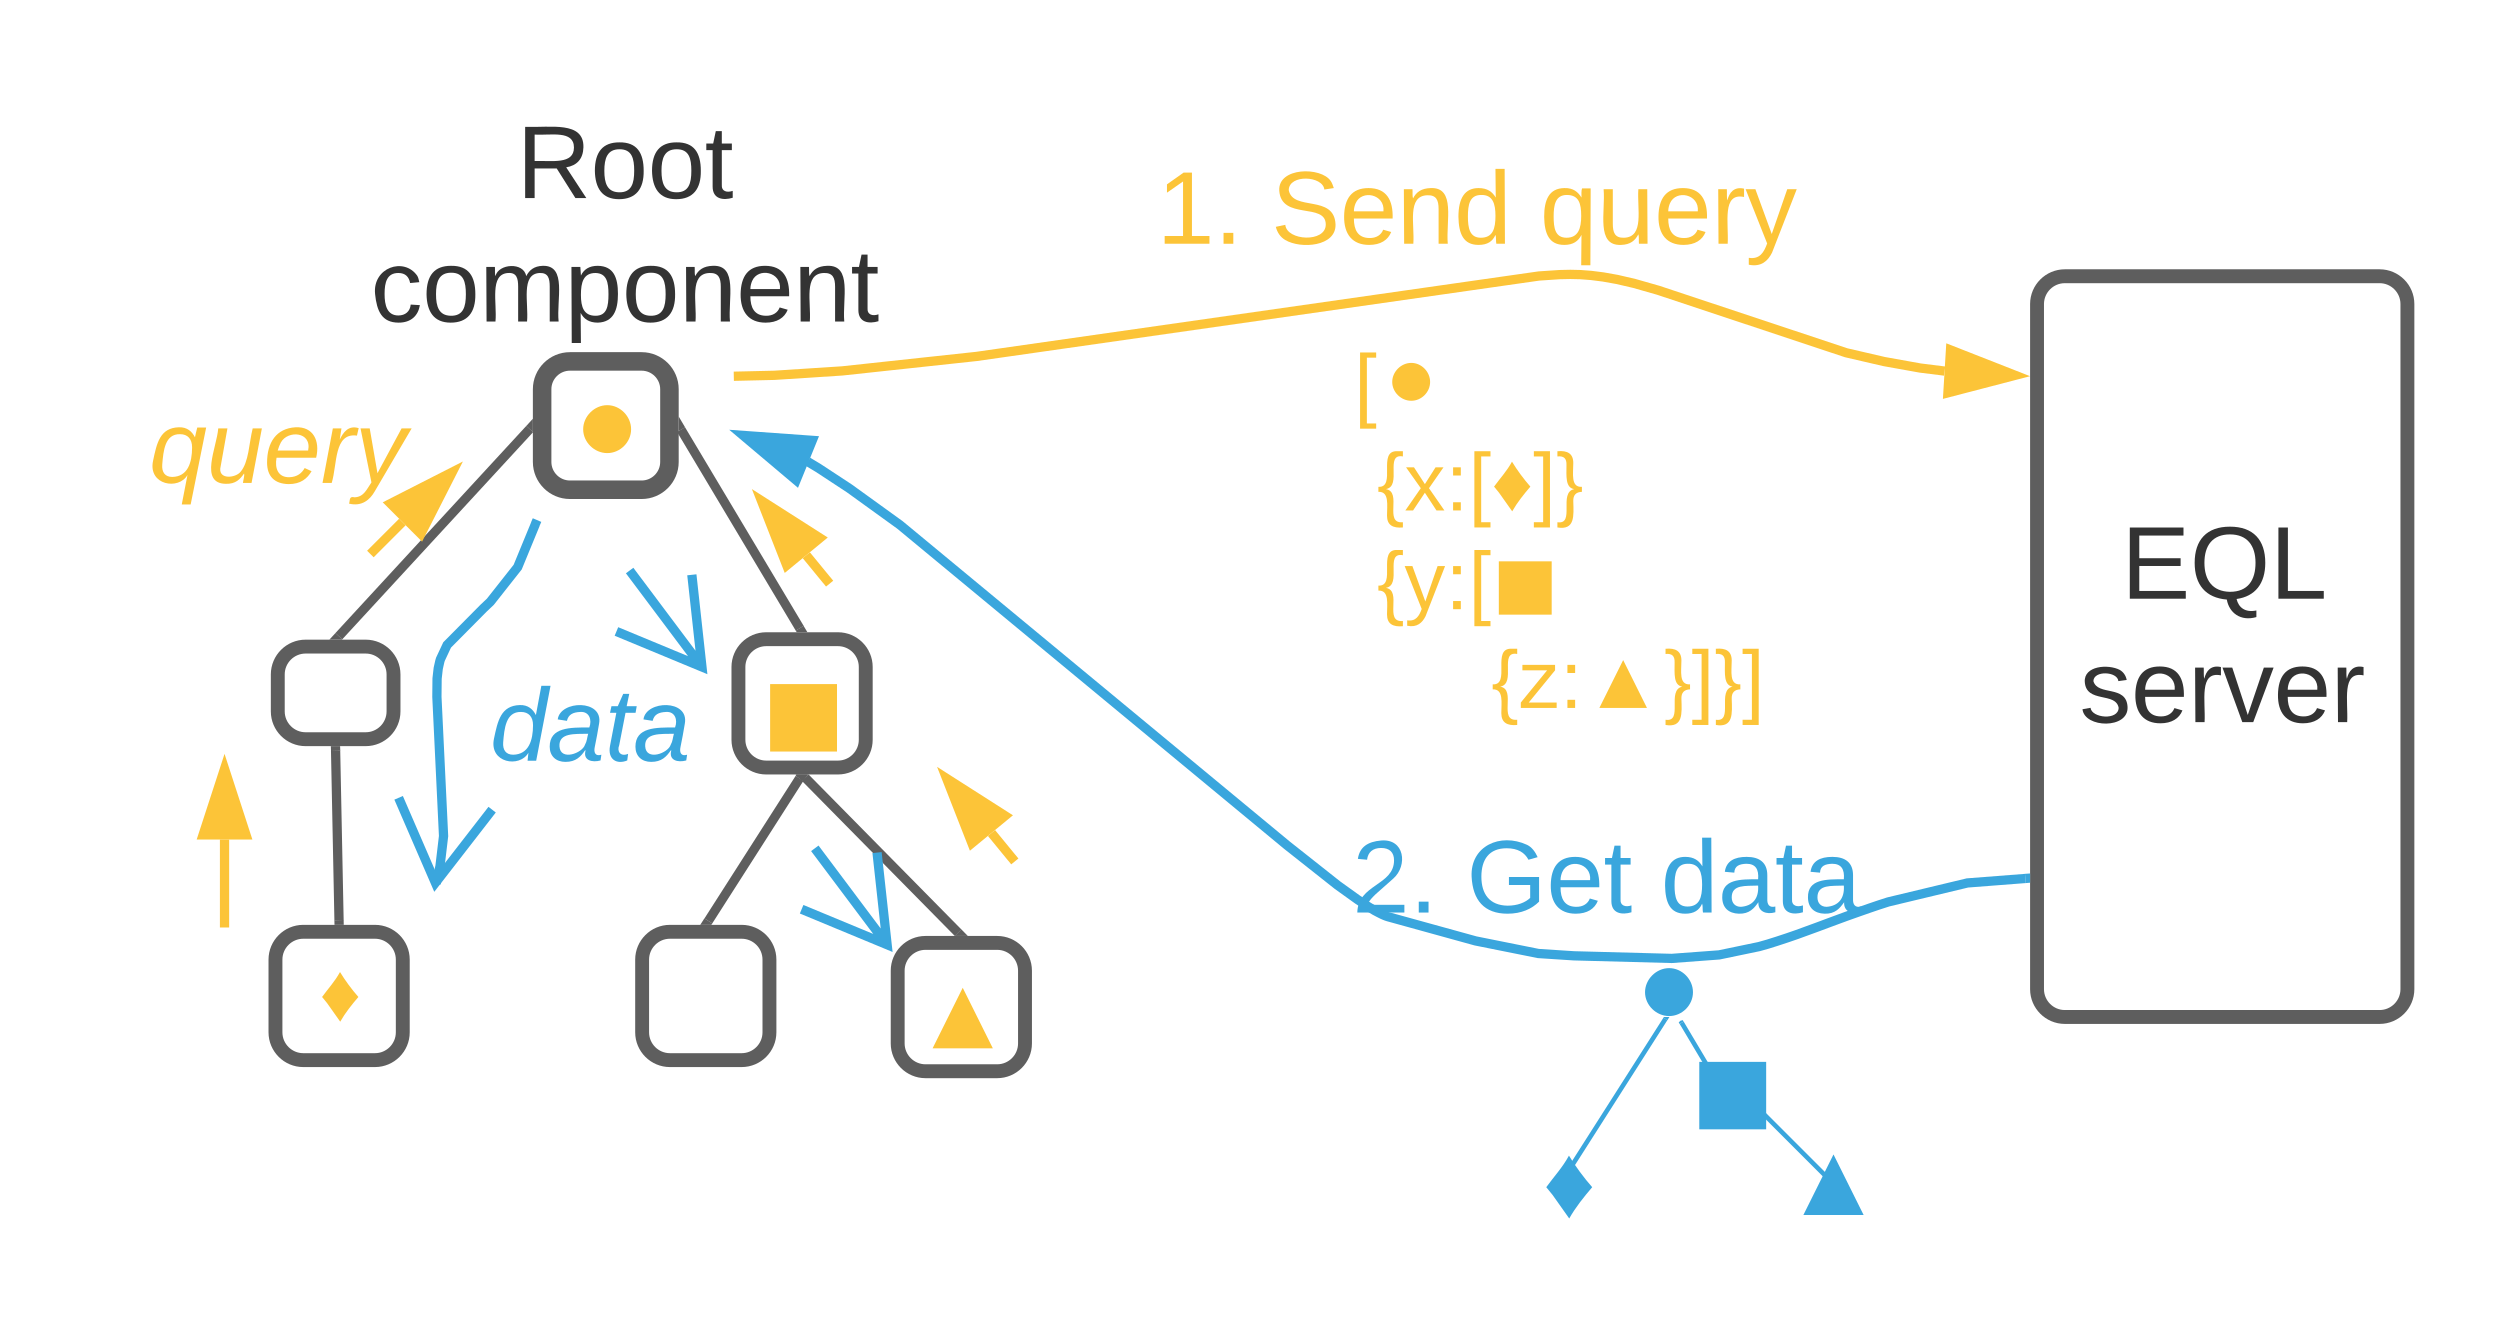 <svg xmlns="http://www.w3.org/2000/svg" xmlns:xlink="http://www.w3.org/1999/xlink" xmlns:lucid="lucid" width="540" height="285.17"><g transform="translate(0 -0.333)" lucid:page-tab-id="0_0"><path d="M85 26.33c0-3.3 2.7-6 6-6h88c3.3 0 6 2.7 6 6v39.34c0 3.3-2.7 6-6 6H91c-3.3 0-6-2.7-6-6z" stroke="#000" stroke-opacity="0" stroke-width="3" fill="#fff" fill-opacity="0"/><use xlink:href="#a" transform="matrix(1,0,0,1,90,25.333) translate(21.574 17.778)"/><use xlink:href="#b" transform="matrix(1,0,0,1,90,25.333) translate(-9.907 44.444)"/><path d="M60 146c0-3.3 2.7-6 6-6h13c3.3 0 6 2.7 6 6v8c0 3.3-2.7 6-6 6H66c-3.3 0-6-2.7-6-6z" stroke="#5e5e5e" stroke-width="3" fill="#fff"/><path d="M206.95 201.8l-33-33.47" stroke="#5e5e5e" stroke-width="2" fill="none"/><path d="M209.05 202.5h-2.8l-.03-.03 1.42-1.4zM174.68 167.64l-1.42 1.4-1.4-1.42h2.8z" fill="#5e5e5e"/><path d="M153 199.26l19.7-30.8" stroke="#5e5e5e" stroke-width="2" fill="none"/><path d="M153.85 199.78l-.2.32h-2.4l.9-1.4zM173.54 169.02l-1.7-1.08.22-.32h2.38z" fill="#5e5e5e"/><path d="M73.23 199.1l-.74-36.6" stroke="#5e5e5e" stroke-width="2" fill="none"/><path d="M74.25 200.1h-2l-.02-1 2-.05zM73.5 162.5l-2 .05-.04-1.05h2z" fill="#5e5e5e"/><path d="M73.18 137.76L114.42 93" stroke="#5e5e5e" stroke-width="2" fill="none"/><path d="M73.93 138.42l-.07.08h-2.72l1.32-1.43zM115.1 93.65l-1.43-1.3 1.43-1.57z" fill="#5e5e5e"/><path d="M147.1 93.12l25.64 42.92" stroke="#5e5e5e" stroke-width="2" fill="none"/><path d="M147.98 92.63l-1.38.82V90.3zM174.4 136.9h-2.3l-.23-.37 1.7-1.02z" fill="#5e5e5e"/><path d="M218.56 185.63l-4.4-5.37M218.55 185.6l.65.8" stroke="#fcc438" stroke-width="2" fill="none"/><path d="M204.46 168.47l12.64 8.07-7.17 5.9z" stroke="#fcc438" stroke-width="2" fill="#fcc438"/><path d="M80.7 119.3l6.22-6.22M80.73 119.27L80 120" stroke="#fcc438" stroke-width="2" fill="none"/><path d="M97.7 102.3l-6.8 13.35-6.55-6.55z" stroke="#fcc438" stroke-width="2" fill="#fcc438"/><path d="M20 86c0-3.3 2.7-6 6-6h68c3.3 0 6 2.7 6 6v28c0 3.3-2.7 6-6 6H26c-3.3 0-6-2.7-6-6z" stroke="#000" stroke-opacity="0" stroke-width="3" fill="#fff" fill-opacity="0"/><use xlink:href="#c" transform="matrix(1,0,0,1,25,85) translate(7.253 19.653)"/><path d="M176.6 184.37l15.1 20.14M176.62 184.4l-.62-.83M173.15 196.73l18.47 7.66-2.18-19.9" stroke="#3aa6dd" stroke-width="2" fill="none"/><path d="M100 146c0-3.3 2.7-6 6-6h43c3.3 0 6 2.7 6 6v28c0 3.3-2.7 6-6 6h-43c-3.3 0-6-2.7-6-6z" stroke="#000" stroke-opacity="0" stroke-width="3" fill="#fff" fill-opacity="0"/><use xlink:href="#d" transform="matrix(1,0,0,1,105,145) translate(0.895 19.653)"/><path d="M287.5 66c0-3.3 2.7-6 6-6h108c3.3 0 6 2.7 6 6v104.67c0 3.3-2.7 6-6 6h-108c-3.3 0-6-2.7-6-6z" stroke="#000" stroke-opacity="0" stroke-width="3" fill="#fff" fill-opacity="0"/><use xlink:href="#e" transform="matrix(1,0,0,1,292.5,65) translate(0 24.253)"/><use xlink:href="#f" transform="matrix(1,0,0,1,292.5,65) translate(0 45.587)"/><use xlink:href="#g" transform="matrix(1,0,0,1,292.5,65) translate(4.938 45.587)"/><use xlink:href="#f" transform="matrix(1,0,0,1,292.5,65) translate(0 66.92)"/><use xlink:href="#h" transform="matrix(1,0,0,1,292.5,65) translate(4.938 66.92)"/><use xlink:href="#i" transform="matrix(1,0,0,1,292.5,65) translate(0 88.253)"/><use xlink:href="#j" transform="matrix(1,0,0,1,292.5,65) translate(29.63 88.253)"/><path d="M440 66c0-3.3 2.7-6 6-6h68c3.3 0 6 2.7 6 6v148c0 3.3-2.7 6-6 6h-68c-3.3 0-6-2.7-6-6z" stroke="#5e5e5e" stroke-width="3" fill="#fff"/><use xlink:href="#k" transform="matrix(1,0,0,1,445,65) translate(13.179 64.653)"/><use xlink:href="#l" transform="matrix(1,0,0,1,445,65) translate(4.198 91.319)"/><path d="M244.5 31.83c0-3.3 2.7-6 6-6H387c3.3 0 6 2.7 6 6v32.84c0 3.3-2.7 6-6 6H250.5c-3.3 0-6-2.7-6-6z" stroke="#000" stroke-opacity="0" stroke-width="3" fill="#fff" fill-opacity="0"/><use xlink:href="#m" transform="matrix(1,0,0,1,249.5,30.833) translate(0.395 22.153)"/><use xlink:href="#n" transform="matrix(1,0,0,1,249.5,30.833) translate(25.086 22.153)"/><use xlink:href="#o" transform="matrix(1,0,0,1,249.5,30.833) translate(83.111 22.153)"/><path d="M159.5 81.58l7.75-.18 14.66-.95 29.03-3.13L332.4 59.95l4.48-.3 2.32-.05 2.16.05 2.34.18 2.6.33 3.02.54 3.7.86 5.15 1.47 40.6 13.5 8.2 1.9 7.8 1.4 5.27.66M159.53 81.58l-1.03.02" stroke="#fcc438" stroke-width="2" fill="none"/><path d="M435.27 81.4l-14.52 3.78.56-9.26z" stroke="#fcc438" stroke-width="2" fill="#fcc438"/><path d="M437.5 190.08l-12.54.97-17.1 4.1-2.07.67-2.06.7-2 .7-1.98.7-.98.35-2.04.75-2 .74-1.98.74-.6.22-2.03.74-2 .73-1.97.68-.24.08-2.03.67-2 .63-1.9.54-8.65 1.8-10.25.76-21.1-.56-7.7-.5-13.56-2.72-18.76-5.18-.24-.07-.3-.1-.38-.15-.5-.22-.66-.33-.95-.5-1.4-.86-2.3-1.52-4.32-3.1-10.9-8.62-83.62-69.2-10.94-7.9-6.7-4.4-2.28-1.37" stroke="#3aa6dd" stroke-width="2" fill="none"/><path d="M438.5 191l-.95.08-.15-2 1.1-.08z" fill="#3aa6dd"/><path d="M160.5 94.38l14.96 1.07-3.5 8.6z" stroke="#3aa6dd" stroke-width="2" fill="#3aa6dd"/><path d="M277.5 180.67c0-3.32 2.7-6 6-6H410c3.3 0 6 2.68 6 6V201c0 3.3-2.7 6-6 6H283.5c-3.3 0-6-2.7-6-6z" stroke="#000" stroke-opacity="0" stroke-width="3" fill="#fff" fill-opacity="0"/><use xlink:href="#p" transform="matrix(1,0,0,1,282.5,179.667) translate(9.562 17.778)"/><use xlink:href="#q" transform="matrix(1,0,0,1,282.5,179.667) translate(34.253 17.778)"/><use xlink:href="#r" transform="matrix(1,0,0,1,282.5,179.667) translate(76.228 17.778)"/><path d="M59.5 207.6c0-3.3 2.7-6 6-6H81c3.3 0 6 2.7 6 6v15.72c0 3.3-2.7 6-6 6H65.5c-3.3 0-6-2.7-6-6z" stroke="#5e5e5e" stroke-width="3" fill="#fff"/><use xlink:href="#s" transform="matrix(1,0,0,1,64.5,206.6) translate(4.481 14.222)"/><path d="M117.1 84.4c0-3.3 2.7-6 6-6h15.5c3.3 0 6 2.7 6 6v15.72c0 3.3-2.7 6-6 6h-15.5c-3.3 0-6-2.7-6-6z" stroke="#5e5e5e" stroke-width="4" fill="#fff"/><use xlink:href="#t" transform="matrix(1,0,0,1,122.1,83.4) translate(-0.29 17.778)"/><path d="M159.5 144.4c0-3.3 2.7-6 6-6H181c3.3 0 6 2.7 6 6v15.72c0 3.3-2.7 6-6 6h-15.5c-3.3 0-6-2.7-6-6z" stroke="#5e5e5e" stroke-width="3" fill="#fff"/><use xlink:href="#u" transform="matrix(1,0,0,1,164.5,143.4) translate(-0.198 17.778)"/><path d="M193.9 210c0-3.3 2.7-6 6-6h15.5c3.3 0 6 2.7 6 6v15.72c0 3.3-2.7 6-6 6h-15.5c-3.3 0-6-2.7-6-6z" stroke="#5e5e5e" stroke-width="3" fill="#fff"/><use xlink:href="#v" transform="matrix(1,0,0,1,198.9,209) translate(-1.988 17.778)"/><path d="M138.7 207.6c0-3.3 2.7-6 6-6h15.5c3.3 0 6 2.7 6 6v15.72c0 3.3-2.7 6-6 6h-15.5c-3.3 0-6-2.7-6-6z" stroke="#5e5e5e" stroke-width="3" fill="#fff"/><path d="M115.62 113.6l-3.8 9.23-5.9 7.48-1.46 1.38-7.88 7.95-1.45 3.1-.13.44-.34 1.52-.25 2.2-.04 3.96 1.44 30.06-.77 6.5-.84 3.77M115.6 113.6l.4-.93" stroke="#3aa6dd" stroke-width="2" fill="none"/><path d="M86.1 172.66l7.95 18.36 12.25-15.8M136.6 124.37l15.1 20.14M136.62 124.4l-.62-.83M133.15 136.73l18.47 7.66-2.18-19.9" stroke="#3aa6dd" stroke-width="2" fill="none"/><path d="M178.56 125.63l-4.4-5.37M178.55 125.6l.65.8" stroke="#fcc438" stroke-width="2" fill="none"/><path d="M164.46 108.47l12.64 8.07-7.17 5.9z" stroke="#fcc438" stroke-width="2" fill="#fcc438"/><path d="M48.5 199.67v-18M48.5 199.64v1.03" stroke="#fcc438" stroke-width="2" fill="none"/><path d="M48.5 166.4l4.64 14.27h-9.28z" stroke="#fcc438" stroke-width="2" fill="#fcc438"/><path d="M340 206c0-3.3 2.7-6 6-6h28c3.3 0 6 2.7 6 6v8c0 3.3-2.7 6-6 6h-28c-3.3 0-6-2.7-6-6z" stroke="#000" stroke-opacity="0" stroke-width="3" fill="#fff" fill-opacity="0"/><use xlink:href="#w" transform="matrix(1,0,0,1,345,205) translate(0 17.778)"/><use xlink:href="#x" transform="matrix(1,0,0,1,345,205) translate(6.173 17.778)"/><path d="M360 226c0-3.3 2.7-6 6-6h28c3.3 0 6 2.7 6 6v8c0 3.3-2.7 6-6 6h-28c-3.3 0-6-2.7-6-6z" stroke="#000" stroke-opacity="0" stroke-width="3" fill="#fff" fill-opacity="0"/><use xlink:href="#y" transform="matrix(1,0,0,1,365,225) translate(0 17.778)"/><path d="M380 246c0-3.3 2.7-6 6-6h28c3.3 0 6 2.7 6 6v8c0 3.3-2.7 6-6 6h-28c-3.3 0-6-2.7-6-6z" stroke="#000" stroke-opacity="0" stroke-width="3" fill="#fff" fill-opacity="0"/><g><use xlink:href="#z" transform="matrix(1,0,0,1,385,245) translate(0 17.778)"/></g><path d="M328.25 246.5c0-3.3 2.7-6 6-6h7c3.3 0 6 2.7 6 6v8c0 3.3-2.7 6-6 6h-7c-3.3 0-6-2.7-6-6z" stroke="#000" stroke-opacity="0" stroke-width="3" fill="#fff" fill-opacity="0"/><g><use xlink:href="#A" transform="matrix(1,0,0,1,333.25,245.5) translate(0 17.778)"/></g><path d="M399.65 259.65l-19.3-19.3" stroke="#3aa6dd" fill="none"/><path d="M400.7 260h-1.42l.7-.72zM380.72 240l-.7.72-.73-.72h1.4z" fill="#3aa6dd"/><path d="M338.27 254.08l21.46-33.66M338.28 254.07l-.28.43" stroke="#3aa6dd" fill="none"/><path d="M360.15 220.7l-.85-.54.1-.16h1.2z" fill="#3aa6dd"/><path d="M374.14 239.57l-10.9-18.32" stroke="#3aa6dd" fill="none"/><path d="M374.98 240h-1.16l-.1-.18.85-.52zM363.66 221l-.86.52-.2-.34.37-.36.5-.14z" fill="#3aa6dd"/><defs><path fill="#333" d="M233-177c-1 41-23 64-60 70L243 0h-38l-65-103H63V0H30v-248c88 3 205-21 203 71zM63-129c60-2 137 13 137-47 0-61-80-42-137-45v92" id="B"/><path fill="#333" d="M100-194c62-1 85 37 85 99 1 63-27 99-86 99S16-35 15-95c0-66 28-99 85-99zM99-20c44 1 53-31 53-75 0-43-8-75-51-75s-53 32-53 75 10 74 51 75" id="C"/><path fill="#333" d="M59-47c-2 24 18 29 38 22v24C64 9 27 4 27-40v-127H5v-23h24l9-43h21v43h35v23H59v120" id="D"/><g id="a"><use transform="matrix(0.062,0,0,0.062,0,0)" xlink:href="#B"/><use transform="matrix(0.062,0,0,0.062,15.988,0)" xlink:href="#C"/><use transform="matrix(0.062,0,0,0.062,28.333,0)" xlink:href="#C"/><use transform="matrix(0.062,0,0,0.062,40.679,0)" xlink:href="#D"/></g><path fill="#333" d="M96-169c-40 0-48 33-48 73s9 75 48 75c24 0 41-14 43-38l32 2c-6 37-31 61-74 61-59 0-76-41-82-99-10-93 101-131 147-64 4 7 5 14 7 22l-32 3c-4-21-16-35-41-35" id="E"/><path fill="#333" d="M210-169c-67 3-38 105-44 169h-31v-121c0-29-5-50-35-48C34-165 62-65 56 0H25l-1-190h30c1 10-1 24 2 32 10-44 99-50 107 0 11-21 27-35 58-36 85-2 47 119 55 194h-31v-121c0-29-5-49-35-48" id="F"/><path fill="#333" d="M115-194c55 1 70 41 70 98S169 2 115 4C84 4 66-9 55-30l1 105H24l-1-265h31l2 30c10-21 28-34 59-34zm-8 174c40 0 45-34 45-75s-6-73-45-74c-42 0-51 32-51 76 0 43 10 73 51 73" id="G"/><path fill="#333" d="M117-194c89-4 53 116 60 194h-32v-121c0-31-8-49-39-48C34-167 62-67 57 0H25l-1-190h30c1 10-1 24 2 32 11-22 29-35 61-36" id="H"/><path fill="#333" d="M100-194c63 0 86 42 84 106H49c0 40 14 67 53 68 26 1 43-12 49-29l28 8c-11 28-37 45-77 45C44 4 14-33 15-96c1-61 26-98 85-98zm52 81c6-60-76-77-97-28-3 7-6 17-6 28h103" id="I"/><g id="b"><use transform="matrix(0.062,0,0,0.062,0,0)" xlink:href="#E"/><use transform="matrix(0.062,0,0,0.062,11.111,0)" xlink:href="#C"/><use transform="matrix(0.062,0,0,0.062,23.457,0)" xlink:href="#F"/><use transform="matrix(0.062,0,0,0.062,41.914,0)" xlink:href="#G"/><use transform="matrix(0.062,0,0,0.062,54.259,0)" xlink:href="#C"/><use transform="matrix(0.062,0,0,0.062,66.605,0)" xlink:href="#H"/><use transform="matrix(0.062,0,0,0.062,78.951,0)" xlink:href="#I"/><use transform="matrix(0.062,0,0,0.062,91.296,0)" xlink:href="#H"/><use transform="matrix(0.062,0,0,0.062,103.642,0)" xlink:href="#D"/></g><path fill="#fcc438" d="M133-28C103 26-5 8 13-77c13-62 24-115 90-117 29-1 46 15 56 35 2-12 6-24 8-34h31L144 75h-31zM45-64c-2 27 10 43 35 43 54-1 69-50 69-103 0-29-15-46-42-46-53-1-58 58-62 106" id="J"/><path fill="#fcc438" d="M67 3c-93-2-31-127-26-193h32L48-50c-3 39 53 32 70 12 30-34 30-101 43-152h32L157 0h-30c1-10 6-24 4-33-14 20-29 37-64 36" id="K"/><path fill="#fcc438" d="M111-194c62-3 86 47 72 106H45c-7 38 6 69 45 68 27-1 43-14 53-32l24 11C152-15 129 4 87 4 38 3 12-23 12-71c0-70 32-119 99-123zm44 81c14-66-71-72-95-28-4 8-8 17-11 28h106" id="L"/><path fill="#fcc438" d="M66-151c12-25 30-51 66-40l-6 26C45-176 58-65 38 0H6l36-190h30" id="M"/><path fill="#fcc438" d="M198-190L69 30C53 58 25 83-20 72c4-11-1-27 19-22 33-1 43-29 59-52L20-190h32L79-34l84-156h35" id="N"/><g id="c"><use transform="matrix(0.062,0,0,0.062,0,0)" xlink:href="#J"/><use transform="matrix(0.062,0,0,0.062,12.346,0)" xlink:href="#K"/><use transform="matrix(0.062,0,0,0.062,24.691,0)" xlink:href="#L"/><use transform="matrix(0.062,0,0,0.062,37.037,0)" xlink:href="#M"/><use transform="matrix(0.062,0,0,0.062,44.383,0)" xlink:href="#N"/></g><path fill="#3aa6dd" d="M133-28C103 26-5 8 13-77c13-62 24-115 90-117 29-1 46 15 56 35l19-102h32L160 0h-30zM45-64c-2 27 10 43 35 43 54-1 69-50 69-103 0-29-15-46-42-46-53-1-58 58-62 106" id="O"/><path fill="#3aa6dd" d="M165-48c-4 18 1 34 23 27l-3 20c-29 8-62 0-52-35h-2C116-14 99 4 63 4 30 4 8-16 8-49c0-68 71-67 138-67 10-26 0-56-31-54-26 1-42 9-47 31l-32-5c8-67 160-71 144 15-5 28-9 54-15 81zM42-50c3 52 80 24 89-6 7-12 7-24 11-38-47 1-103-4-100 44" id="P"/><path fill="#3aa6dd" d="M51-54c-9 22 5 41 31 30L79-1C43 14 10-4 19-52l22-115H19l5-23h22l19-43h21l-9 43h35l-4 23H73" id="Q"/><g id="d"><use transform="matrix(0.062,0,0,0.062,0,0)" xlink:href="#O"/><use transform="matrix(0.062,0,0,0.062,12.346,0)" xlink:href="#P"/><use transform="matrix(0.062,0,0,0.062,24.691,0)" xlink:href="#Q"/><use transform="matrix(0.062,0,0,0.062,30.864,0)" xlink:href="#P"/></g><path fill="#fcc438" d="M26 75v-336h71v23H56V52h41v23H26" id="R"/><path fill="#fcc438" d="M151-48c-45 0-84-38-84-83s39-84 84-84 83 39 83 84-38 83-83 83" id="S"/><g id="e"><use transform="matrix(0.049,0,0,0.049,0,0)" xlink:href="#R"/><use transform="matrix(0.049,0,0,0.049,4.938,0)" xlink:href="#S"/></g><path fill="#fcc438" d="M39-94c74 12-11 154 75 146v23c-44 4-70-10-70-52C44-23 55-84 6-82v-22c81 4-7-162 84-157h24v23c-82-15-2 131-75 144" id="T"/><path fill="#fcc438" d="M141 0L90-78 38 0H4l68-98-65-92h35l48 74 47-74h35l-64 92 68 98h-35" id="U"/><path fill="#fcc438" d="M33-154v-36h34v36H33zM33 0v-36h34V0H33" id="V"/><path fill="#fcc438" d="M91-215c23 38 52 77 81 110-29 34-58 70-80 109L34-78l-22-27c26-36 57-69 79-110" id="W"/><path fill="#fcc438" d="M3 75V52h41v-290H3v-23h71V75H3" id="X"/><path fill="#fcc438" d="M76-40C78 24 84 88 6 75V52C86 64 9-79 80-94c-40-6-34-59-34-106 1-29-11-41-40-38v-23c44-4 70 10 70 52 0 47-12 108 38 105v22c-26 1-39 14-38 42" id="Y"/><g id="g"><use transform="matrix(0.049,0,0,0.049,0,0)" xlink:href="#T"/><use transform="matrix(0.049,0,0,0.049,5.926,0)" xlink:href="#U"/><use transform="matrix(0.049,0,0,0.049,14.815,0)" xlink:href="#V"/><use transform="matrix(0.049,0,0,0.049,19.753,0)" xlink:href="#R"/><use transform="matrix(0.049,0,0,0.049,24.691,0)" xlink:href="#W"/><use transform="matrix(0.049,0,0,0.049,33.728,0)" xlink:href="#X"/><use transform="matrix(0.049,0,0,0.049,38.667,0)" xlink:href="#Y"/></g><path fill="#fcc438" d="M179-190L93 31C79 59 56 82 12 73V49c39 6 53-20 64-50L1-190h34L92-34l54-156h33" id="Z"/><path fill="#fcc438" d="M33 24v-235h233V24H33" id="aa"/><g id="h"><use transform="matrix(0.049,0,0,0.049,0,0)" xlink:href="#T"/><use transform="matrix(0.049,0,0,0.049,5.926,0)" xlink:href="#Z"/><use transform="matrix(0.049,0,0,0.049,14.815,0)" xlink:href="#V"/><use transform="matrix(0.049,0,0,0.049,19.753,0)" xlink:href="#R"/><use transform="matrix(0.049,0,0,0.049,24.691,0)" xlink:href="#aa"/></g><path fill="#fcc438" d="M9 0v-24l116-142H16v-24h144v24L44-24h123V0H9" id="ab"/><path fill="#fcc438" d="M73 0l105-211L283 0H73" id="ac"/><g id="j"><use transform="matrix(0.049,0,0,0.049,0,0)" xlink:href="#T"/><use transform="matrix(0.049,0,0,0.049,5.926,0)" xlink:href="#ab"/><use transform="matrix(0.049,0,0,0.049,14.815,0)" xlink:href="#V"/><use transform="matrix(0.049,0,0,0.049,19.753,0)" xlink:href="#ac"/><use transform="matrix(0.049,0,0,0.049,37.333,0)" xlink:href="#Y"/><use transform="matrix(0.049,0,0,0.049,43.259,0)" xlink:href="#X"/><use transform="matrix(0.049,0,0,0.049,48.198,0)" xlink:href="#Y"/><use transform="matrix(0.049,0,0,0.049,54.123,0)" xlink:href="#X"/></g><path fill="#333" d="M30 0v-248h187v28H63v79h144v27H63v87h162V0H30" id="ad"/><path fill="#333" d="M140-251c81 0 123 46 123 126C263-53 228-8 163 1c7 30 30 48 69 40v23c-55 16-95-15-103-61C56-3 17-48 17-125c0-80 42-126 123-126zm0 227c63 0 89-41 89-101s-29-99-89-99c-61 0-89 39-89 99S79-25 140-24" id="ae"/><path fill="#333" d="M30 0v-248h33v221h125V0H30" id="af"/><g id="k"><use transform="matrix(0.062,0,0,0.062,0,0)" xlink:href="#ad"/><use transform="matrix(0.062,0,0,0.062,14.815,0)" xlink:href="#ae"/><use transform="matrix(0.062,0,0,0.062,32.099,0)" xlink:href="#af"/></g><path fill="#333" d="M135-143c-3-34-86-38-87 0 15 53 115 12 119 90S17 21 10-45l28-5c4 36 97 45 98 0-10-56-113-15-118-90-4-57 82-63 122-42 12 7 21 19 24 35" id="ag"/><path fill="#333" d="M114-163C36-179 61-72 57 0H25l-1-190h30c1 12-1 29 2 39 6-27 23-49 58-41v29" id="ah"/><path fill="#333" d="M108 0H70L1-190h34L89-25l56-165h34" id="ai"/><g id="l"><use transform="matrix(0.062,0,0,0.062,0,0)" xlink:href="#ag"/><use transform="matrix(0.062,0,0,0.062,11.111,0)" xlink:href="#I"/><use transform="matrix(0.062,0,0,0.062,23.457,0)" xlink:href="#ah"/><use transform="matrix(0.062,0,0,0.062,30.802,0)" xlink:href="#ai"/><use transform="matrix(0.062,0,0,0.062,41.914,0)" xlink:href="#I"/><use transform="matrix(0.062,0,0,0.062,54.259,0)" xlink:href="#ah"/></g><path fill="#fcc438" d="M27 0v-27h64v-190l-56 39v-29l58-41h29v221h61V0H27" id="aj"/><path fill="#fcc438" d="M33 0v-38h34V0H33" id="ak"/><g id="m"><use transform="matrix(0.062,0,0,0.062,0,0)" xlink:href="#aj"/><use transform="matrix(0.062,0,0,0.062,12.346,0)" xlink:href="#ak"/></g><path fill="#fcc438" d="M185-189c-5-48-123-54-124 2 14 75 158 14 163 119 3 78-121 87-175 55-17-10-28-26-33-46l33-7c5 56 141 63 141-1 0-78-155-14-162-118-5-82 145-84 179-34 5 7 8 16 11 25" id="al"/><path fill="#fcc438" d="M100-194c63 0 86 42 84 106H49c0 40 14 67 53 68 26 1 43-12 49-29l28 8c-11 28-37 45-77 45C44 4 14-33 15-96c1-61 26-98 85-98zm52 81c6-60-76-77-97-28-3 7-6 17-6 28h103" id="am"/><path fill="#fcc438" d="M117-194c89-4 53 116 60 194h-32v-121c0-31-8-49-39-48C34-167 62-67 57 0H25l-1-190h30c1 10-1 24 2 32 11-22 29-35 61-36" id="an"/><path fill="#fcc438" d="M85-194c31 0 48 13 60 33l-1-100h32l1 261h-30c-2-10 0-23-3-31C134-8 116 4 85 4 32 4 16-35 15-94c0-66 23-100 70-100zm9 24c-40 0-46 34-46 75 0 40 6 74 45 74 42 0 51-32 51-76 0-42-9-74-50-73" id="ao"/><g id="n"><use transform="matrix(0.062,0,0,0.062,0,0)" xlink:href="#al"/><use transform="matrix(0.062,0,0,0.062,14.815,0)" xlink:href="#am"/><use transform="matrix(0.062,0,0,0.062,27.16,0)" xlink:href="#an"/><use transform="matrix(0.062,0,0,0.062,39.506,0)" xlink:href="#ao"/></g><path fill="#fcc438" d="M145-31C134-9 116 4 85 4 32 4 16-35 15-94c0-59 17-99 70-100 32-1 48 14 60 33 0-11-1-24 2-32h30l-1 268h-32zM93-21c41 0 51-33 51-76s-8-73-50-73c-40 0-46 35-46 75s5 74 45 74" id="ap"/><path fill="#fcc438" d="M84 4C-5 8 30-112 23-190h32v120c0 31 7 50 39 49 72-2 45-101 50-169h31l1 190h-30c-1-10 1-25-2-33-11 22-28 36-60 37" id="aq"/><path fill="#fcc438" d="M114-163C36-179 61-72 57 0H25l-1-190h30c1 12-1 29 2 39 6-27 23-49 58-41v29" id="ar"/><g id="o"><use transform="matrix(0.062,0,0,0.062,0,0)" xlink:href="#ap"/><use transform="matrix(0.062,0,0,0.062,12.346,0)" xlink:href="#aq"/><use transform="matrix(0.062,0,0,0.062,24.691,0)" xlink:href="#am"/><use transform="matrix(0.062,0,0,0.062,37.037,0)" xlink:href="#ar"/><use transform="matrix(0.062,0,0,0.062,44.383,0)" xlink:href="#Z"/></g><path fill="#3aa6dd" d="M101-251c82-7 93 87 43 132L82-64C71-53 59-42 53-27h129V0H18c2-99 128-94 128-182 0-28-16-43-45-43s-46 15-49 41l-32-3c6-41 34-60 81-64" id="as"/><path fill="#3aa6dd" d="M33 0v-38h34V0H33" id="at"/><g id="p"><use transform="matrix(0.062,0,0,0.062,0,0)" xlink:href="#as"/><use transform="matrix(0.062,0,0,0.062,12.346,0)" xlink:href="#at"/></g><path fill="#3aa6dd" d="M143 4C61 4 22-44 18-125c-5-107 100-154 193-111 17 8 29 25 37 43l-32 9c-13-25-37-40-76-40-61 0-88 39-88 99 0 61 29 100 91 101 35 0 62-11 79-27v-45h-74v-28h105v86C228-13 192 4 143 4" id="au"/><path fill="#3aa6dd" d="M100-194c63 0 86 42 84 106H49c0 40 14 67 53 68 26 1 43-12 49-29l28 8c-11 28-37 45-77 45C44 4 14-33 15-96c1-61 26-98 85-98zm52 81c6-60-76-77-97-28-3 7-6 17-6 28h103" id="av"/><path fill="#3aa6dd" d="M59-47c-2 24 18 29 38 22v24C64 9 27 4 27-40v-127H5v-23h24l9-43h21v43h35v23H59v120" id="aw"/><g id="q"><use transform="matrix(0.062,0,0,0.062,0,0)" xlink:href="#au"/><use transform="matrix(0.062,0,0,0.062,17.284,0)" xlink:href="#av"/><use transform="matrix(0.062,0,0,0.062,29.63,0)" xlink:href="#aw"/></g><path fill="#3aa6dd" d="M85-194c31 0 48 13 60 33l-1-100h32l1 261h-30c-2-10 0-23-3-31C134-8 116 4 85 4 32 4 16-35 15-94c0-66 23-100 70-100zm9 24c-40 0-46 34-46 75 0 40 6 74 45 74 42 0 51-32 51-76 0-42-9-74-50-73" id="ax"/><path fill="#3aa6dd" d="M141-36C126-15 110 5 73 4 37 3 15-17 15-53c-1-64 63-63 125-63 3-35-9-54-41-54-24 1-41 7-42 31l-33-3c5-37 33-52 76-52 45 0 72 20 72 64v82c-1 20 7 32 28 27v20c-31 9-61-2-59-35zM48-53c0 20 12 33 32 33 41-3 63-29 60-74-43 2-92-5-92 41" id="ay"/><g id="r"><use transform="matrix(0.062,0,0,0.062,0,0)" xlink:href="#ax"/><use transform="matrix(0.062,0,0,0.062,12.346,0)" xlink:href="#ay"/><use transform="matrix(0.062,0,0,0.062,24.691,0)" xlink:href="#aw"/><use transform="matrix(0.062,0,0,0.062,30.864,0)" xlink:href="#ay"/></g><use transform="matrix(0.049,0,0,0.049,0,0)" xlink:href="#W" id="s"/><use transform="matrix(0.062,0,0,0.062,0,0)" xlink:href="#S" id="t"/><use transform="matrix(0.062,0,0,0.062,0,0)" xlink:href="#aa" id="u"/><use transform="matrix(0.062,0,0,0.062,0,0)" xlink:href="#ac" id="v"/><path fill="#3aa6dd" d="M151-48c-45 0-84-38-84-83s39-84 84-84 83 39 83 84-38 83-83 83" id="az"/><use transform="matrix(0.062,0,0,0.062,0,0)" xlink:href="#az" id="x"/><path fill="#3aa6dd" d="M33 24v-235h233V24H33" id="aA"/><use transform="matrix(0.062,0,0,0.062,0,0)" xlink:href="#aA" id="y"/><path fill="#3aa6dd" d="M73 0l105-211L283 0H73" id="aB"/><use transform="matrix(0.062,0,0,0.062,0,0)" xlink:href="#aB" id="z"/><path fill="#3aa6dd" d="M91-215c23 38 52 77 81 110-29 34-58 70-80 109L34-78l-22-27c26-36 57-69 79-110" id="aC"/><use transform="matrix(0.062,0,0,0.062,0,0)" xlink:href="#aC" id="A"/></defs></g></svg>